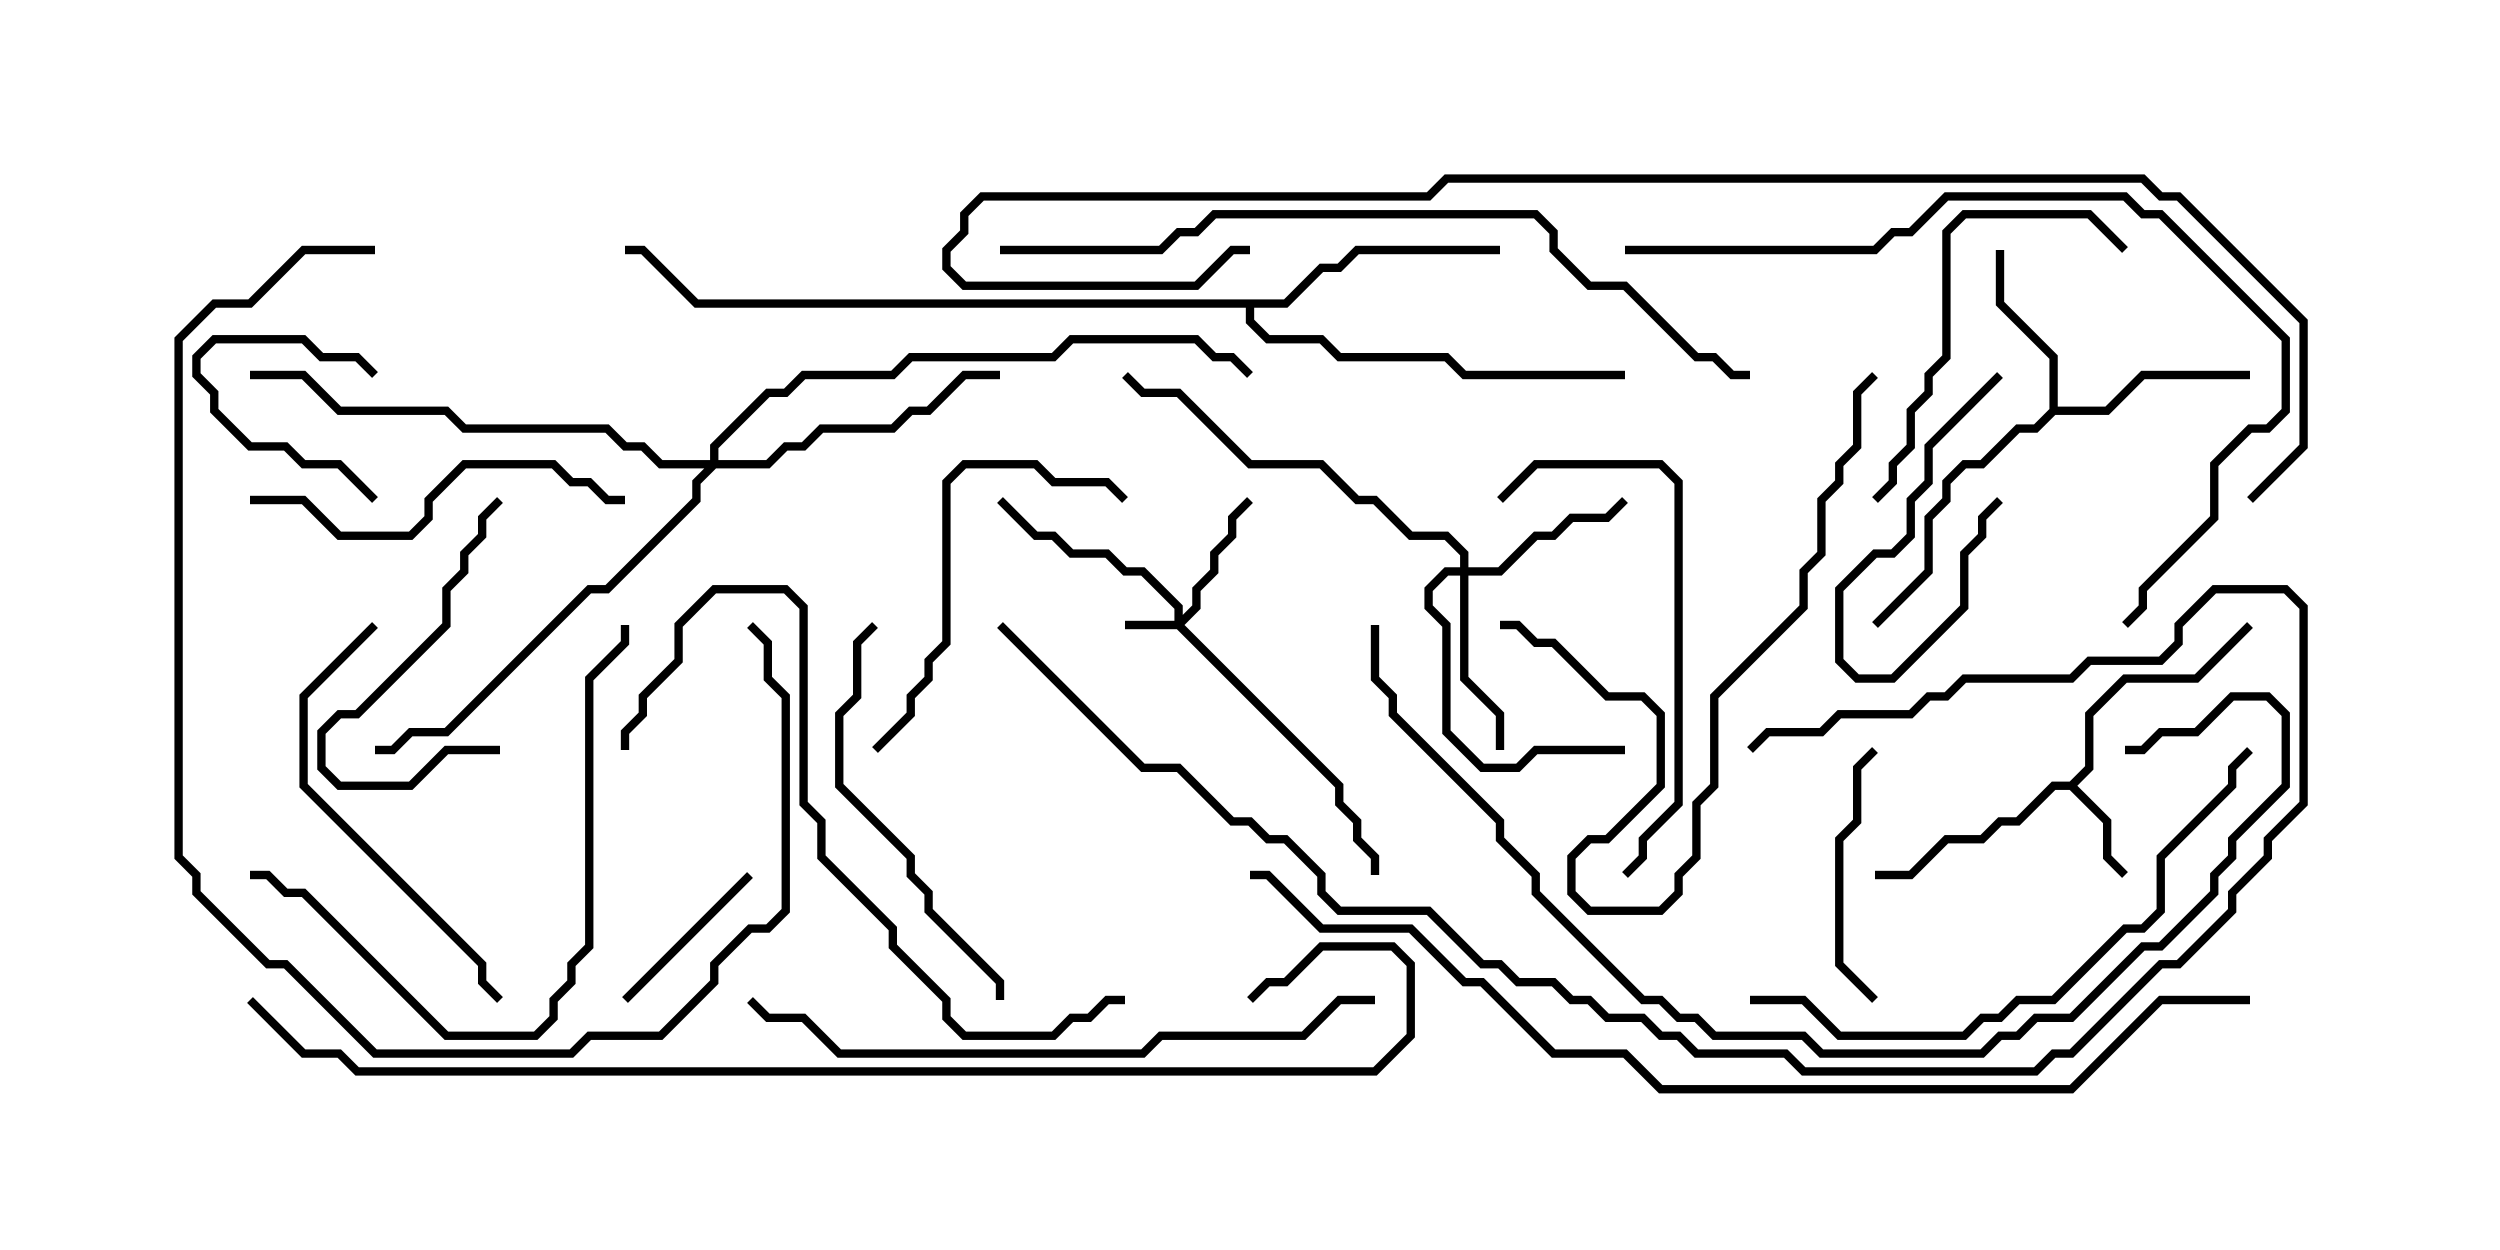 <svg version="1.1" width="30" height="15" xmlns="http://www.w3.org/2000/svg"><path d="M24.836,9.379L25.021,9.194L25.021,8.551L25.479,8.093L26.336,8.093L26.965,7.465L27.035,7.535L26.378,8.193L25.521,8.193L25.121,8.592L25.121,9.235L24.928,9.429L25.336,9.836L25.336,10.265L25.535,10.465L25.465,10.535L25.236,10.306L25.236,9.878L24.836,9.479L24.664,9.479L24.235,9.907L24.021,9.907L23.806,10.121L23.378,10.121L22.949,10.55L22.5,10.55L22.5,10.45L22.908,10.45L23.336,10.021L23.765,10.021L23.979,9.807L24.194,9.807L24.622,9.379z" stroke="none"/><path d="M24.593,4.908L24.593,4.306L23.95,3.664L23.95,3L24.05,3L24.05,3.622L24.693,4.265L24.693,4.879L25.265,4.879L25.694,4.45L27,4.45L27,4.55L25.735,4.55L25.306,4.979L24.664,4.979L24.449,5.193L24.235,5.193L23.806,5.621L23.592,5.621L23.407,5.806L23.407,6.021L23.193,6.235L23.193,6.878L22.535,7.535L22.465,7.465L23.093,6.836L23.093,6.194L23.307,5.979L23.307,5.765L23.551,5.521L23.765,5.521L24.194,5.093L24.408,5.093z" stroke="none"/><path d="M15.408,3.593L15.836,3.164L16.051,3.164L16.265,2.95L18,2.95L18,3.05L16.306,3.05L16.092,3.264L15.878,3.264L15.449,3.693L15.05,3.693L15.05,3.836L15.235,4.021L15.878,4.021L16.092,4.236L17.378,4.236L17.592,4.45L19.5,4.45L19.5,4.55L17.551,4.55L17.336,4.336L16.051,4.336L15.836,4.121L15.194,4.121L14.95,3.878L14.95,3.693L8.336,3.693L7.694,3.05L7.5,3.05L7.5,2.95L7.735,2.95L8.378,3.593z" stroke="none"/><path d="M14.093,7.45L14.093,7.306L13.694,6.907L13.479,6.907L13.265,6.693L12.836,6.693L12.622,6.479L12.408,6.479L11.965,6.035L12.035,5.965L12.449,6.379L12.664,6.379L12.878,6.593L13.306,6.593L13.521,6.807L13.735,6.807L14.193,7.265L14.193,7.379L14.307,7.265L14.307,7.051L14.521,6.836L14.521,6.622L14.736,6.408L14.736,6.194L14.965,5.965L15.035,6.035L14.836,6.235L14.836,6.449L14.621,6.664L14.621,6.878L14.407,7.092L14.407,7.306L14.214,7.5L16.121,9.408L16.121,9.622L16.336,9.836L16.336,10.051L16.55,10.265L16.55,10.5L16.45,10.5L16.45,10.306L16.236,10.092L16.236,9.878L16.021,9.664L16.021,9.449L14.122,7.55L13.5,7.55L13.5,7.45z" stroke="none"/><path d="M17.521,6.807L17.521,6.664L17.336,6.479L16.908,6.479L16.479,6.05L16.265,6.05L15.836,5.621L14.979,5.621L14.122,4.764L13.694,4.764L13.465,4.535L13.535,4.465L13.735,4.664L14.164,4.664L15.021,5.521L15.878,5.521L16.306,5.95L16.521,5.95L16.949,6.379L17.378,6.379L17.621,6.622L17.621,6.807L17.979,6.807L18.408,6.379L18.622,6.379L18.836,6.164L19.265,6.164L19.465,5.965L19.535,6.035L19.306,6.264L18.878,6.264L18.664,6.479L18.449,6.479L18.021,6.907L17.621,6.907L17.621,8.122L18.05,8.551L18.05,9L17.95,9L17.95,8.592L17.521,8.164L17.521,6.907L17.378,6.907L17.193,7.092L17.193,7.265L17.407,7.479L17.407,8.765L17.806,9.164L18.194,9.164L18.408,8.95L19.5,8.95L19.5,9.05L18.449,9.05L18.235,9.264L17.765,9.264L17.307,8.806L17.307,7.521L17.093,7.306L17.093,7.051L17.336,6.807z" stroke="none"/><path d="M8.521,5.521L8.521,5.336L9.194,4.664L9.408,4.664L9.622,4.45L10.694,4.45L10.908,4.236L12.622,4.236L12.836,4.021L14.378,4.021L14.592,4.236L14.806,4.236L15.035,4.465L14.965,4.535L14.765,4.336L14.551,4.336L14.336,4.121L12.878,4.121L12.664,4.336L10.949,4.336L10.735,4.55L9.664,4.55L9.449,4.764L9.235,4.764L8.621,5.378L8.621,5.521L9.194,5.521L9.408,5.307L9.622,5.307L9.836,5.093L10.694,5.093L10.908,4.879L11.122,4.879L11.551,4.45L12,4.45L12,4.55L11.592,4.55L11.164,4.979L10.949,4.979L10.735,5.193L9.878,5.193L9.664,5.407L9.449,5.407L9.235,5.621L8.592,5.621L8.407,5.806L8.407,6.021L7.306,7.121L7.092,7.121L5.378,8.836L4.949,8.836L4.735,9.05L4.5,9.05L4.5,8.95L4.694,8.95L4.908,8.736L5.336,8.736L7.051,7.021L7.265,7.021L8.307,5.979L8.307,5.765L8.451,5.621L7.908,5.621L7.694,5.407L7.479,5.407L7.265,5.193L5.551,5.193L5.336,4.979L4.051,4.979L3.622,4.55L3,4.55L3,4.45L3.664,4.45L4.092,4.879L5.378,4.879L5.592,5.093L7.306,5.093L7.521,5.307L7.735,5.307L7.949,5.521z" stroke="none"/><path d="M4.535,5.965L4.465,6.035L4.051,5.621L3.622,5.621L3.408,5.407L2.979,5.407L2.521,4.949L2.521,4.735L2.307,4.521L2.307,4.265L2.551,4.021L3.664,4.021L3.878,4.236L4.306,4.236L4.535,4.465L4.465,4.535L4.265,4.336L3.836,4.336L3.622,4.121L2.592,4.121L2.407,4.306L2.407,4.479L2.621,4.694L2.621,4.908L3.021,5.307L3.449,5.307L3.664,5.521L4.092,5.521z" stroke="none"/><path d="M23.965,4.465L24.035,4.535L23.193,5.378L23.193,5.806L22.979,6.021L22.979,6.449L22.735,6.693L22.521,6.693L22.121,7.092L22.121,7.908L22.306,8.093L22.694,8.093L23.521,7.265L23.521,6.622L23.736,6.408L23.736,6.194L23.965,5.965L24.035,6.035L23.836,6.235L23.836,6.449L23.621,6.664L23.621,7.306L22.735,8.193L22.265,8.193L22.021,7.949L22.021,7.051L22.479,6.593L22.694,6.593L22.879,6.408L22.879,5.979L23.093,5.765L23.093,5.336z" stroke="none"/><path d="M7.535,12.035L7.465,11.965L8.965,10.465L9.035,10.535z" stroke="none"/><path d="M22.465,8.965L22.535,9.035L22.336,9.235L22.336,9.878L22.121,10.092L22.121,11.551L22.535,11.965L22.465,12.035L22.021,11.592L22.021,10.051L22.236,9.836L22.236,9.194z" stroke="none"/><path d="M6,8.95L6,9.05L5.378,9.05L4.949,9.479L4.051,9.479L3.807,9.235L3.807,8.765L4.051,8.521L4.265,8.521L5.307,7.479L5.307,7.051L5.521,6.836L5.521,6.622L5.736,6.408L5.736,6.194L5.965,5.965L6.035,6.035L5.836,6.235L5.836,6.449L5.621,6.664L5.621,6.878L5.407,7.092L5.407,7.521L4.306,8.621L4.092,8.621L3.907,8.806L3.907,9.194L4.092,9.379L4.908,9.379L5.336,8.95z" stroke="none"/><path d="M13.535,5.965L13.465,6.035L13.265,5.836L12.622,5.836L12.408,5.621L11.592,5.621L11.407,5.806L11.407,7.735L11.193,7.949L11.193,8.164L10.979,8.378L10.979,8.592L10.535,9.035L10.465,8.965L10.879,8.551L10.879,8.336L11.093,8.122L11.093,7.908L11.307,7.694L11.307,5.765L11.551,5.521L12.449,5.521L12.664,5.736L13.306,5.736z" stroke="none"/><path d="M25.535,2.965L25.465,3.035L25.051,2.621L23.592,2.621L23.407,2.806L23.407,4.306L23.193,4.521L23.193,4.735L22.979,4.949L22.979,5.378L22.764,5.592L22.764,5.806L22.535,6.035L22.465,5.965L22.664,5.765L22.664,5.551L22.879,5.336L22.879,4.908L23.093,4.694L23.093,4.479L23.307,4.265L23.307,2.765L23.551,2.521L25.092,2.521z" stroke="none"/><path d="M3,6.05L3,5.95L3.664,5.95L4.092,6.379L4.908,6.379L5.093,6.194L5.093,5.979L5.551,5.521L6.664,5.521L6.878,5.736L7.092,5.736L7.306,5.95L7.5,5.95L7.5,6.05L7.265,6.05L7.051,5.836L6.836,5.836L6.622,5.621L5.592,5.621L5.193,6.021L5.193,6.235L4.949,6.479L4.051,6.479L3.622,6.05z" stroke="none"/><path d="M18.035,6.035L17.965,5.965L18.408,5.521L19.949,5.521L20.193,5.765L20.193,9.664L19.764,10.092L19.764,10.306L19.535,10.535L19.465,10.465L19.664,10.265L19.664,10.051L20.093,9.622L20.093,5.806L19.908,5.621L18.449,5.621z" stroke="none"/><path d="M4.465,7.465L4.535,7.535L3.693,8.378L3.693,9.408L5.836,11.551L5.836,11.765L6.035,11.965L5.965,12.035L5.736,11.806L5.736,11.592L3.593,9.449L3.593,8.336z" stroke="none"/><path d="M12.05,12L11.95,12L11.95,11.806L11.093,10.949L11.093,10.735L10.879,10.521L10.879,10.306L10.021,9.449L10.021,8.551L10.236,8.336L10.236,7.694L10.465,7.465L10.535,7.535L10.336,7.735L10.336,8.378L10.121,8.592L10.121,9.408L10.979,10.265L10.979,10.479L11.193,10.694L11.193,10.908L12.05,11.765z" stroke="none"/><path d="M22.465,4.465L22.535,4.535L22.336,4.735L22.336,5.378L22.121,5.592L22.121,5.806L21.907,6.021L21.907,6.664L21.693,6.878L21.693,7.306L20.621,8.378L20.621,9.449L20.407,9.664L20.407,10.306L20.193,10.521L20.193,10.735L19.949,10.979L19.051,10.979L18.807,10.735L18.807,10.265L19.051,10.021L19.265,10.021L19.879,9.408L19.879,8.592L19.694,8.407L19.265,8.407L18.622,7.764L18.408,7.764L18.194,7.55L18,7.55L18,7.45L18.235,7.45L18.449,7.664L18.664,7.664L19.306,8.307L19.735,8.307L19.979,8.551L19.979,9.449L19.306,10.121L19.092,10.121L18.907,10.306L18.907,10.694L19.092,10.879L19.908,10.879L20.093,10.694L20.093,10.479L20.307,10.265L20.307,9.622L20.521,9.408L20.521,8.336L21.593,7.265L21.593,6.836L21.807,6.622L21.807,5.979L22.021,5.765L22.021,5.551L22.236,5.336L22.236,4.694z" stroke="none"/><path d="M7.45,7.5L7.55,7.5L7.55,7.735L7.121,8.164L7.121,11.378L6.907,11.592L6.907,11.806L6.693,12.021L6.693,12.235L6.449,12.479L5.336,12.479L3.622,10.764L3.408,10.764L3.194,10.55L3,10.55L3,10.45L3.235,10.45L3.449,10.664L3.664,10.664L5.378,12.379L6.408,12.379L6.593,12.194L6.593,11.979L6.807,11.765L6.807,11.551L7.021,11.336L7.021,8.122L7.45,7.694z" stroke="none"/><path d="M4.5,2.95L4.5,3.05L3.664,3.05L3.021,3.693L2.592,3.693L2.193,4.092L2.193,10.265L2.407,10.479L2.407,10.694L3.235,11.521L3.449,11.521L4.521,12.593L6.836,12.593L7.051,12.379L7.908,12.379L8.521,11.765L8.521,11.551L8.979,11.093L9.194,11.093L9.379,10.908L9.379,8.378L9.164,8.164L9.164,7.735L8.965,7.535L9.035,7.465L9.264,7.694L9.264,8.122L9.479,8.336L9.479,10.949L9.235,11.193L9.021,11.193L8.621,11.592L8.621,11.806L7.949,12.479L7.092,12.479L6.878,12.693L4.479,12.693L3.408,11.621L3.194,11.621L2.307,10.735L2.307,10.521L2.093,10.306L2.093,4.051L2.551,3.593L2.979,3.593L3.622,2.95z" stroke="none"/><path d="M21,12.05L21,11.95L21.664,11.95L22.092,12.379L23.551,12.379L23.765,12.164L23.979,12.164L24.194,11.95L24.622,11.95L25.479,11.093L25.694,11.093L25.879,10.908L25.879,10.265L26.736,9.408L26.736,9.194L26.965,8.965L27.035,9.035L26.836,9.235L26.836,9.449L25.979,10.306L25.979,10.949L25.735,11.193L25.521,11.193L24.664,12.05L24.235,12.05L24.021,12.264L23.806,12.264L23.592,12.479L22.051,12.479L21.622,12.05z" stroke="none"/><path d="M7.55,9L7.45,9L7.45,8.765L7.664,8.551L7.664,8.336L8.093,7.908L8.093,7.479L8.551,7.021L9.449,7.021L9.693,7.265L9.693,9.622L9.907,9.836L9.907,10.265L10.764,11.122L10.764,11.336L11.407,11.979L11.407,12.194L11.592,12.379L12.622,12.379L12.836,12.164L13.051,12.164L13.265,11.95L13.5,11.95L13.5,12.05L13.306,12.05L13.092,12.264L12.878,12.264L12.664,12.479L11.551,12.479L11.307,12.235L11.307,12.021L10.664,11.378L10.664,11.164L9.807,10.306L9.807,9.878L9.593,9.664L9.593,7.306L9.408,7.121L8.592,7.121L8.193,7.521L8.193,7.949L7.764,8.378L7.764,8.592L7.55,8.806z" stroke="none"/><path d="M16.5,11.95L16.5,12.05L16.092,12.05L15.664,12.479L13.949,12.479L13.735,12.693L10.051,12.693L9.622,12.264L9.194,12.264L8.965,12.035L9.035,11.965L9.235,12.164L9.664,12.164L10.092,12.593L13.694,12.593L13.908,12.379L15.622,12.379L16.051,11.95z" stroke="none"/><path d="M19.5,3.05L19.5,2.95L22.479,2.95L22.694,2.736L22.908,2.736L23.336,2.307L25.521,2.307L25.735,2.521L25.949,2.521L27.479,4.051L27.479,4.949L27.235,5.193L27.021,5.193L26.621,5.592L26.621,6.235L25.764,7.092L25.764,7.306L25.535,7.535L25.465,7.465L25.664,7.265L25.664,7.051L26.521,6.194L26.521,5.551L26.979,5.093L27.194,5.093L27.379,4.908L27.379,4.092L25.908,2.621L25.694,2.621L25.479,2.407L23.378,2.407L22.949,2.836L22.735,2.836L22.521,3.05z" stroke="none"/><path d="M16.45,7.5L16.55,7.5L16.55,8.122L16.764,8.336L16.764,8.551L18.05,9.836L18.05,10.051L18.479,10.479L18.479,10.694L19.735,11.95L19.949,11.95L20.164,12.164L20.378,12.164L20.592,12.379L21.664,12.379L21.878,12.593L23.765,12.593L23.979,12.379L24.194,12.379L24.408,12.164L24.836,12.164L25.694,11.307L25.908,11.307L26.521,10.694L26.521,10.479L26.736,10.265L26.736,10.051L27.379,9.408L27.379,8.592L27.194,8.407L26.806,8.407L26.378,8.836L25.949,8.836L25.735,9.05L25.5,9.05L25.5,8.95L25.694,8.95L25.908,8.736L26.336,8.736L26.765,8.307L27.235,8.307L27.479,8.551L27.479,9.449L26.836,10.092L26.836,10.306L26.621,10.521L26.621,10.735L25.949,11.407L25.735,11.407L24.878,12.264L24.449,12.264L24.235,12.479L24.021,12.479L23.806,12.693L21.836,12.693L21.622,12.479L20.551,12.479L20.336,12.264L20.122,12.264L19.908,12.05L19.694,12.05L18.379,10.735L18.379,10.521L17.95,10.092L17.95,9.878L16.664,8.592L16.664,8.378L16.45,8.164z" stroke="none"/><path d="M11.965,7.535L12.035,7.465L13.735,9.164L14.164,9.164L14.806,9.807L15.021,9.807L15.235,10.021L15.449,10.021L15.907,10.479L15.907,10.694L16.092,10.879L17.164,10.879L17.806,11.521L18.021,11.521L18.235,11.736L18.664,11.736L18.878,11.95L19.092,11.95L19.306,12.164L19.735,12.164L19.949,12.379L20.164,12.379L20.378,12.593L21.449,12.593L21.664,12.807L24.408,12.807L24.622,12.593L24.836,12.593L25.908,11.521L26.122,11.521L26.736,10.908L26.736,10.694L27.164,10.265L27.164,10.051L27.593,9.622L27.593,7.306L27.408,7.121L26.592,7.121L26.193,7.521L26.193,7.735L25.949,7.979L25.092,7.979L24.878,8.193L23.592,8.193L23.378,8.407L23.164,8.407L22.949,8.621L22.092,8.621L21.878,8.836L21.235,8.836L21.035,9.035L20.965,8.965L21.194,8.736L21.836,8.736L22.051,8.521L22.908,8.521L23.122,8.307L23.336,8.307L23.551,8.093L24.836,8.093L25.051,7.879L25.908,7.879L26.093,7.694L26.093,7.479L26.551,7.021L27.449,7.021L27.693,7.265L27.693,9.664L27.264,10.092L27.264,10.306L26.836,10.735L26.836,10.949L26.164,11.621L25.949,11.621L24.878,12.693L24.664,12.693L24.449,12.907L21.622,12.907L21.408,12.693L20.336,12.693L20.122,12.479L19.908,12.479L19.694,12.264L19.265,12.264L19.051,12.05L18.836,12.05L18.622,11.836L18.194,11.836L17.979,11.621L17.765,11.621L17.122,10.979L16.051,10.979L15.807,10.735L15.807,10.521L15.408,10.121L15.194,10.121L14.979,9.907L14.765,9.907L14.122,9.264L13.694,9.264z" stroke="none"/><path d="M12,3.05L12,2.95L13.908,2.95L14.122,2.736L14.336,2.736L14.551,2.521L18.449,2.521L18.693,2.765L18.693,2.979L19.092,3.379L19.521,3.379L20.378,4.236L20.592,4.236L20.806,4.45L21,4.45L21,4.55L20.765,4.55L20.551,4.336L20.336,4.336L19.479,3.479L19.051,3.479L18.593,3.021L18.593,2.806L18.408,2.621L14.592,2.621L14.378,2.836L14.164,2.836L13.949,3.05z" stroke="none"/><path d="M2.965,12.035L3.035,11.965L3.664,12.593L4.092,12.593L4.306,12.807L16.479,12.807L16.879,12.408L16.879,11.592L16.694,11.407L15.878,11.407L15.449,11.836L15.235,11.836L15.035,12.035L14.965,11.965L15.194,11.736L15.408,11.736L15.836,11.307L16.735,11.307L16.979,11.551L16.979,12.449L16.521,12.907L4.265,12.907L4.051,12.693L3.622,12.693z" stroke="none"/><path d="M27,11.95L27,12.05L25.949,12.05L24.878,13.121L19.908,13.121L19.479,12.693L18.622,12.693L17.765,11.836L17.551,11.836L16.908,11.193L15.836,11.193L15.194,10.55L15,10.55L15,10.45L15.235,10.45L15.878,11.093L16.949,11.093L17.592,11.736L17.806,11.736L18.664,12.593L19.521,12.593L19.949,13.021L24.836,13.021L25.908,11.95z" stroke="none"/><path d="M27.035,6.035L26.965,5.965L27.593,5.336L27.593,3.878L26.122,2.407L25.908,2.407L25.694,2.193L17.378,2.193L17.164,2.407L11.806,2.407L11.621,2.592L11.621,2.806L11.407,3.021L11.407,3.194L11.592,3.379L14.336,3.379L14.765,2.95L15,2.95L15,3.05L14.806,3.05L14.378,3.479L11.551,3.479L11.307,3.235L11.307,2.979L11.521,2.765L11.521,2.551L11.765,2.307L17.122,2.307L17.336,2.093L25.735,2.093L25.949,2.307L26.164,2.307L27.693,3.836L27.693,5.378z" stroke="none"/></svg>